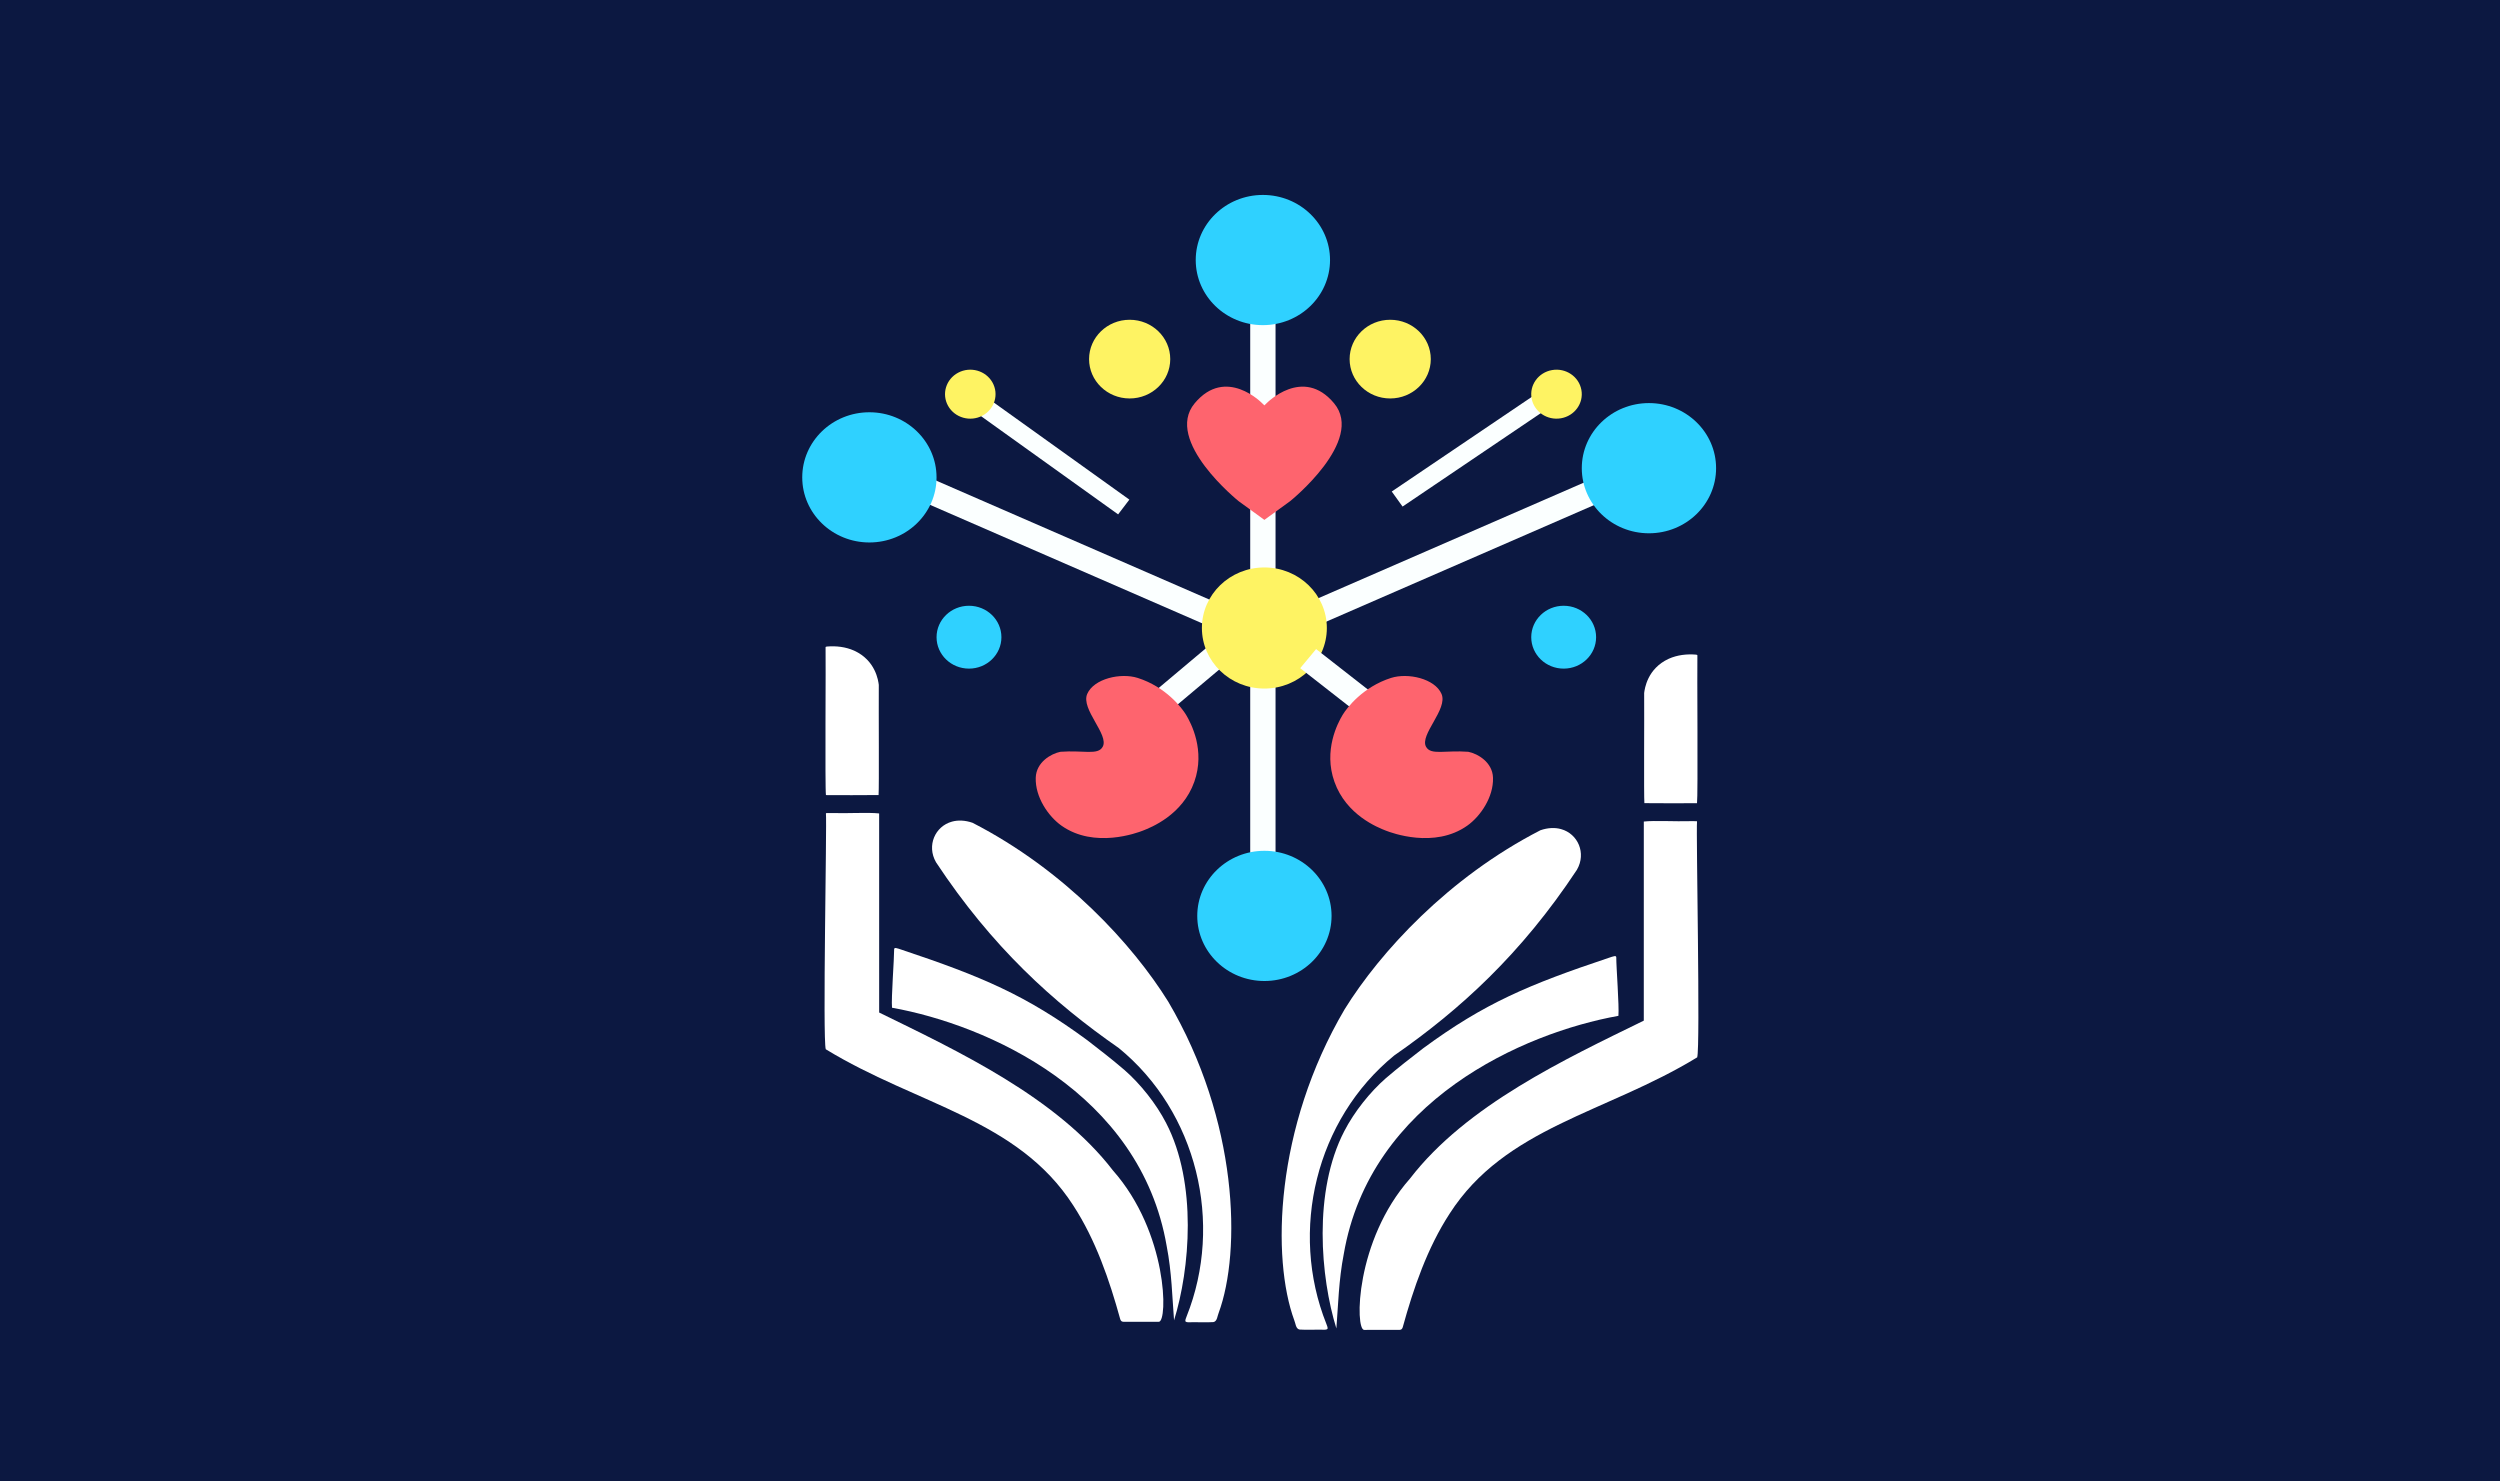 <?xml version="1.0" encoding="UTF-8"?>
<svg id="Capa_2" data-name="Capa 2" xmlns="http://www.w3.org/2000/svg" viewBox="0 0 2509.92 1487.13">
  <defs>
    <style>
      .cls-1 {
        fill: #fbffff;
      }

      .cls-2 {
        fill: #fff;
      }

      .cls-3 {
        fill: #0c1841;
      }

      .cls-4 {
        fill: #2fd1ff;
      }

      .cls-5 {
        fill: #fef363;
      }

      .cls-6 {
        fill: #fe646e;
      }
    </style>
  </defs>
  <g id="Capa_1-2" data-name="Capa 1">
    <rect class="cls-3" y="0" width="2509.92" height="1487.13"/>
    <g>
      <g>
        <g>
          <rect class="cls-1" x="1255.18" y="291.22" width="25.42" height="574.33"/>
          <g>
            <polygon class="cls-1" points="1298.32 638.58 1267.3 652.08 1236.29 638.58 921.99 501.74 932.41 479.26 1267.3 625.08 1298.32 638.58"/>
            <polygon class="cls-1" points="1612.64 501.74 1298.32 638.58 1267.3 652.08 1236.29 638.58 1267.3 625.08 1602.22 479.26 1612.64 501.74"/>
          </g>
        </g>
        <ellipse class="cls-4" cx="1267.89" cy="261.07" rx="67.42" ry="65.36"/>
        <ellipse class="cls-4" cx="1269.43" cy="919.54" rx="67.42" ry="65.36"/>
        <ellipse class="cls-4" cx="972.83" cy="639.72" rx="32.56" ry="31.56"/>
        <ellipse class="cls-4" cx="1569.88" cy="639.72" rx="32.56" ry="31.56"/>
        <ellipse class="cls-5" cx="1395.72" cy="360.54" rx="40.75" ry="39.5"/>
        <ellipse class="cls-5" cx="1134.14" cy="360.54" rx="40.75" ry="39.5"/>
        <ellipse class="cls-4" cx="1655.48" cy="470.04" rx="67.42" ry="65.36"/>
        <ellipse class="cls-4" cx="872.84" cy="479.26" rx="67.42" ry="65.36"/>
        <g>
          <polygon class="cls-1" points="1133.85 501.61 1122.56 516.42 971.92 408.51 983.21 393.7 1133.85 501.61"/>
          <path class="cls-5" d="M961.95,374.18c12.29-6.52,27.7-2.16,34.43,9.75,6.73,11.91,2.22,26.85-10.06,33.38-12.29,6.52-27.7,2.16-34.43-9.75-6.73-11.91-2.22-26.85,10.06-33.38Z"/>
        </g>
        <g>
          <polygon class="cls-1" points="1408.13 508.58 1397.27 493.47 1550.92 389.63 1561.78 404.74 1408.13 508.58"/>
          <path class="cls-5" d="M1587.66,391.45c2.45,13.37-6.75,26.13-20.55,28.5-13.79,2.37-26.96-6.55-29.41-19.92-2.45-13.37,6.75-26.13,20.55-28.5s26.96,6.55,29.41,19.92Z"/>
        </g>
        <g>
          <polygon class="cls-1" points="1178.44 710.56 1161.79 691.95 1215.5 646.79 1232.16 665.4 1178.44 710.56"/>
          <path class="cls-6" d="M1107.06,749.77c6.74-12.15-22.21-37.72-15.51-53.12,6.69-15.35,33.63-21.45,50.66-16.04,28.18,8.96,44.34,30,48.59,37.08,5,8.31,19.43,35.65,8.27,67.15-11.86,33.48-43.5,45.9-51.7,49.11-5.47,2.14-48.67,18.35-81.68-5.01-13.18-9.33-26.46-28.63-25.85-48.11.49-15.63,15.39-24.18,24.81-26.06,23.02-1.77,37.62,3.74,42.39-5.01Z"/>
        </g>
        <ellipse class="cls-5" cx="1269.39" cy="630.5" rx="62.72" ry="60.8"/>
        <g>
          <polygon class="cls-1" points="1305.37 670.84 1321.33 651.65 1376.69 694.91 1360.74 714.09 1305.37 670.84"/>
          <path class="cls-6" d="M1431.72,749.77c-6.74-12.15,22.21-37.72,15.51-53.12-6.69-15.35-33.63-21.45-50.66-16.04-28.18,8.96-44.34,30-48.59,37.08-5,8.31-19.43,35.65-8.27,67.15,11.86,33.48,43.5,45.9,51.7,49.11,5.47,2.14,48.67,18.35,81.68-5.01,13.18-9.33,26.46-28.63,25.85-48.11-.49-15.63-15.39-24.18-24.81-26.06-23.02-1.77-37.62,3.74-42.39-5.01Z"/>
        </g>
        <path class="cls-6" d="M1269.39,521.94l-25.87-18.81s-75.46-60.61-44.11-98.23c31.34-37.62,67.83,0,67.83,0l2.16,2.09,2.16-2.09s36.49-37.62,67.83,0c31.34,37.62-44.11,98.23-44.11,98.23l-25.87,18.81"/>
      </g>
      <g>
        <g>
          <g>
            <path class="cls-2" d="M882.03,798.2c-14.01.16-40.35.16-52.81.05-1.06-6.52-.01-137.49-.37-148.31,0-.45.25-.7,1.27-.84,9.39-.78,18.79.29,27.44,4.13,21.6,9.89,24.19,30.2,24.72,34.39-.19,28.08.39,102.45-.22,110.58l-.03.02Z"/>
            <path class="cls-2" d="M829.18,1053.5c91.59,55.92,192.54,69.96,248.36,156.76,22.51,34.58,36.3,74.91,47.15,114.21.63,1.75,1.44,2.47,3.12,2.55,6.59.08,29.83-.06,35.56.03,9.3.14,9.17-89.52-46.01-151.95-56.66-73.67-156.3-120.15-234.71-158.55.06-41.33-.04-195.24-.02-199.88-10.78-1.21-32.65.08-45.99-.38-1.67-.05-3.14.04-4.72,0-2.57,0-2.71-.04-2.71.46,1.04,10.49-3.42,226.95-.16,236.67l.12.08Z"/>
          </g>
          <path class="cls-2" d="M939.76,865.74c55.94,84.65,117.39,140.54,183.46,186.47,78.53,64.13,105.42,175.87,68.08,269.47-.47,1.48-1.36,3.16-1.23,4.42-.06,1.27,2.21,1.46,3.64,1.4,6.76-.21,18.65.32,24.55-.17,3.87-.74,3.95-6.33,5.23-9.18,22.83-62.1,19.82-192.97-50.61-312.52-35.5-57.13-103.74-131.94-196.45-179.57-7.72-2.67-14.75-2.81-20.7-1.17-17.14,4.74-25.46,24.24-16.09,40.61l.13.23Z"/>
          <path class="cls-2" d="M895.58,1011.73c95.52,17.17,249.29,85.06,275.73,239.28,5.12,26.19,5.58,51.84,7.4,74.56,15.91-51.19,23.5-137.54-7.95-198.07-9.93-19.36-25.89-39.31-41.69-53.13-13-11.13-24.54-20.03-37.49-30.04-61.55-45.3-105.94-63.94-186.4-90.85-1.12-.38-2.18-.74-3.11-1.03-1.96-.61-3.25-.89-3.84-.52-.32.19-.46.55-.53,1.07.06,9.53-3.03,49.11-2.15,58.69l.04.04Z"/>
        </g>
        <g>
          <g>
            <path class="cls-2" d="M1650.94,806.33c14.01.16,40.35.16,52.81.05,1.06-6.52.01-137.49.37-148.31,0-.45-.25-.7-1.27-.84-9.39-.78-18.79.29-27.44,4.13-21.6,9.89-24.19,30.2-24.72,34.39.19,28.08-.39,102.45.22,110.58l.03.02Z"/>
            <path class="cls-2" d="M1703.79,1061.63c-91.59,55.92-192.54,69.96-248.36,156.76-22.51,34.58-36.3,74.91-47.15,114.21-.63,1.75-1.44,2.47-3.12,2.55-6.59.08-29.83-.06-35.56.03-9.3.14-9.17-89.52,46.01-151.95,56.66-73.67,156.3-120.15,234.71-158.55-.06-41.33.04-195.24.02-199.88,10.78-1.21,32.65.08,45.99-.38,1.67-.05,3.14.04,4.72,0,2.57,0,2.71-.04,2.71.46-1.04,10.49,3.42,226.95.16,236.67l-.12.08Z"/>
          </g>
          <path class="cls-2" d="M1583.18,873.23c-55.94,84.65-117.39,140.54-183.46,186.47-78.53,64.13-105.42,175.87-68.08,269.47.47,1.48,1.36,3.16,1.23,4.42.06,1.27-2.21,1.46-3.64,1.4-6.76-.21-18.65.32-24.55-.17-3.87-.74-3.95-6.33-5.23-9.18-22.83-62.1-19.82-192.97,50.61-312.52,35.5-57.13,103.74-131.94,196.45-179.57,7.72-2.67,14.75-2.81,20.7-1.17,17.14,4.74,25.46,24.24,16.09,40.61l-.13.23Z"/>
          <path class="cls-2" d="M1624.81,1019.87c-95.52,17.17-249.29,85.06-275.73,239.28-5.12,26.19-5.58,51.84-7.4,74.56-15.91-51.19-23.5-137.54,7.95-198.07,9.93-19.36,25.89-39.31,41.69-53.13,13-11.13,24.54-20.03,37.49-30.04,61.55-45.3,105.94-63.94,186.4-90.85,1.12-.38,2.18-.74,3.11-1.03,1.96-.61,3.25-.89,3.84-.52.32.19.46.55.53,1.07-.06,9.53,3.03,49.11,2.15,58.69l-.04.04Z"/>
        </g>
      </g>
    </g>
  </g>
</svg>